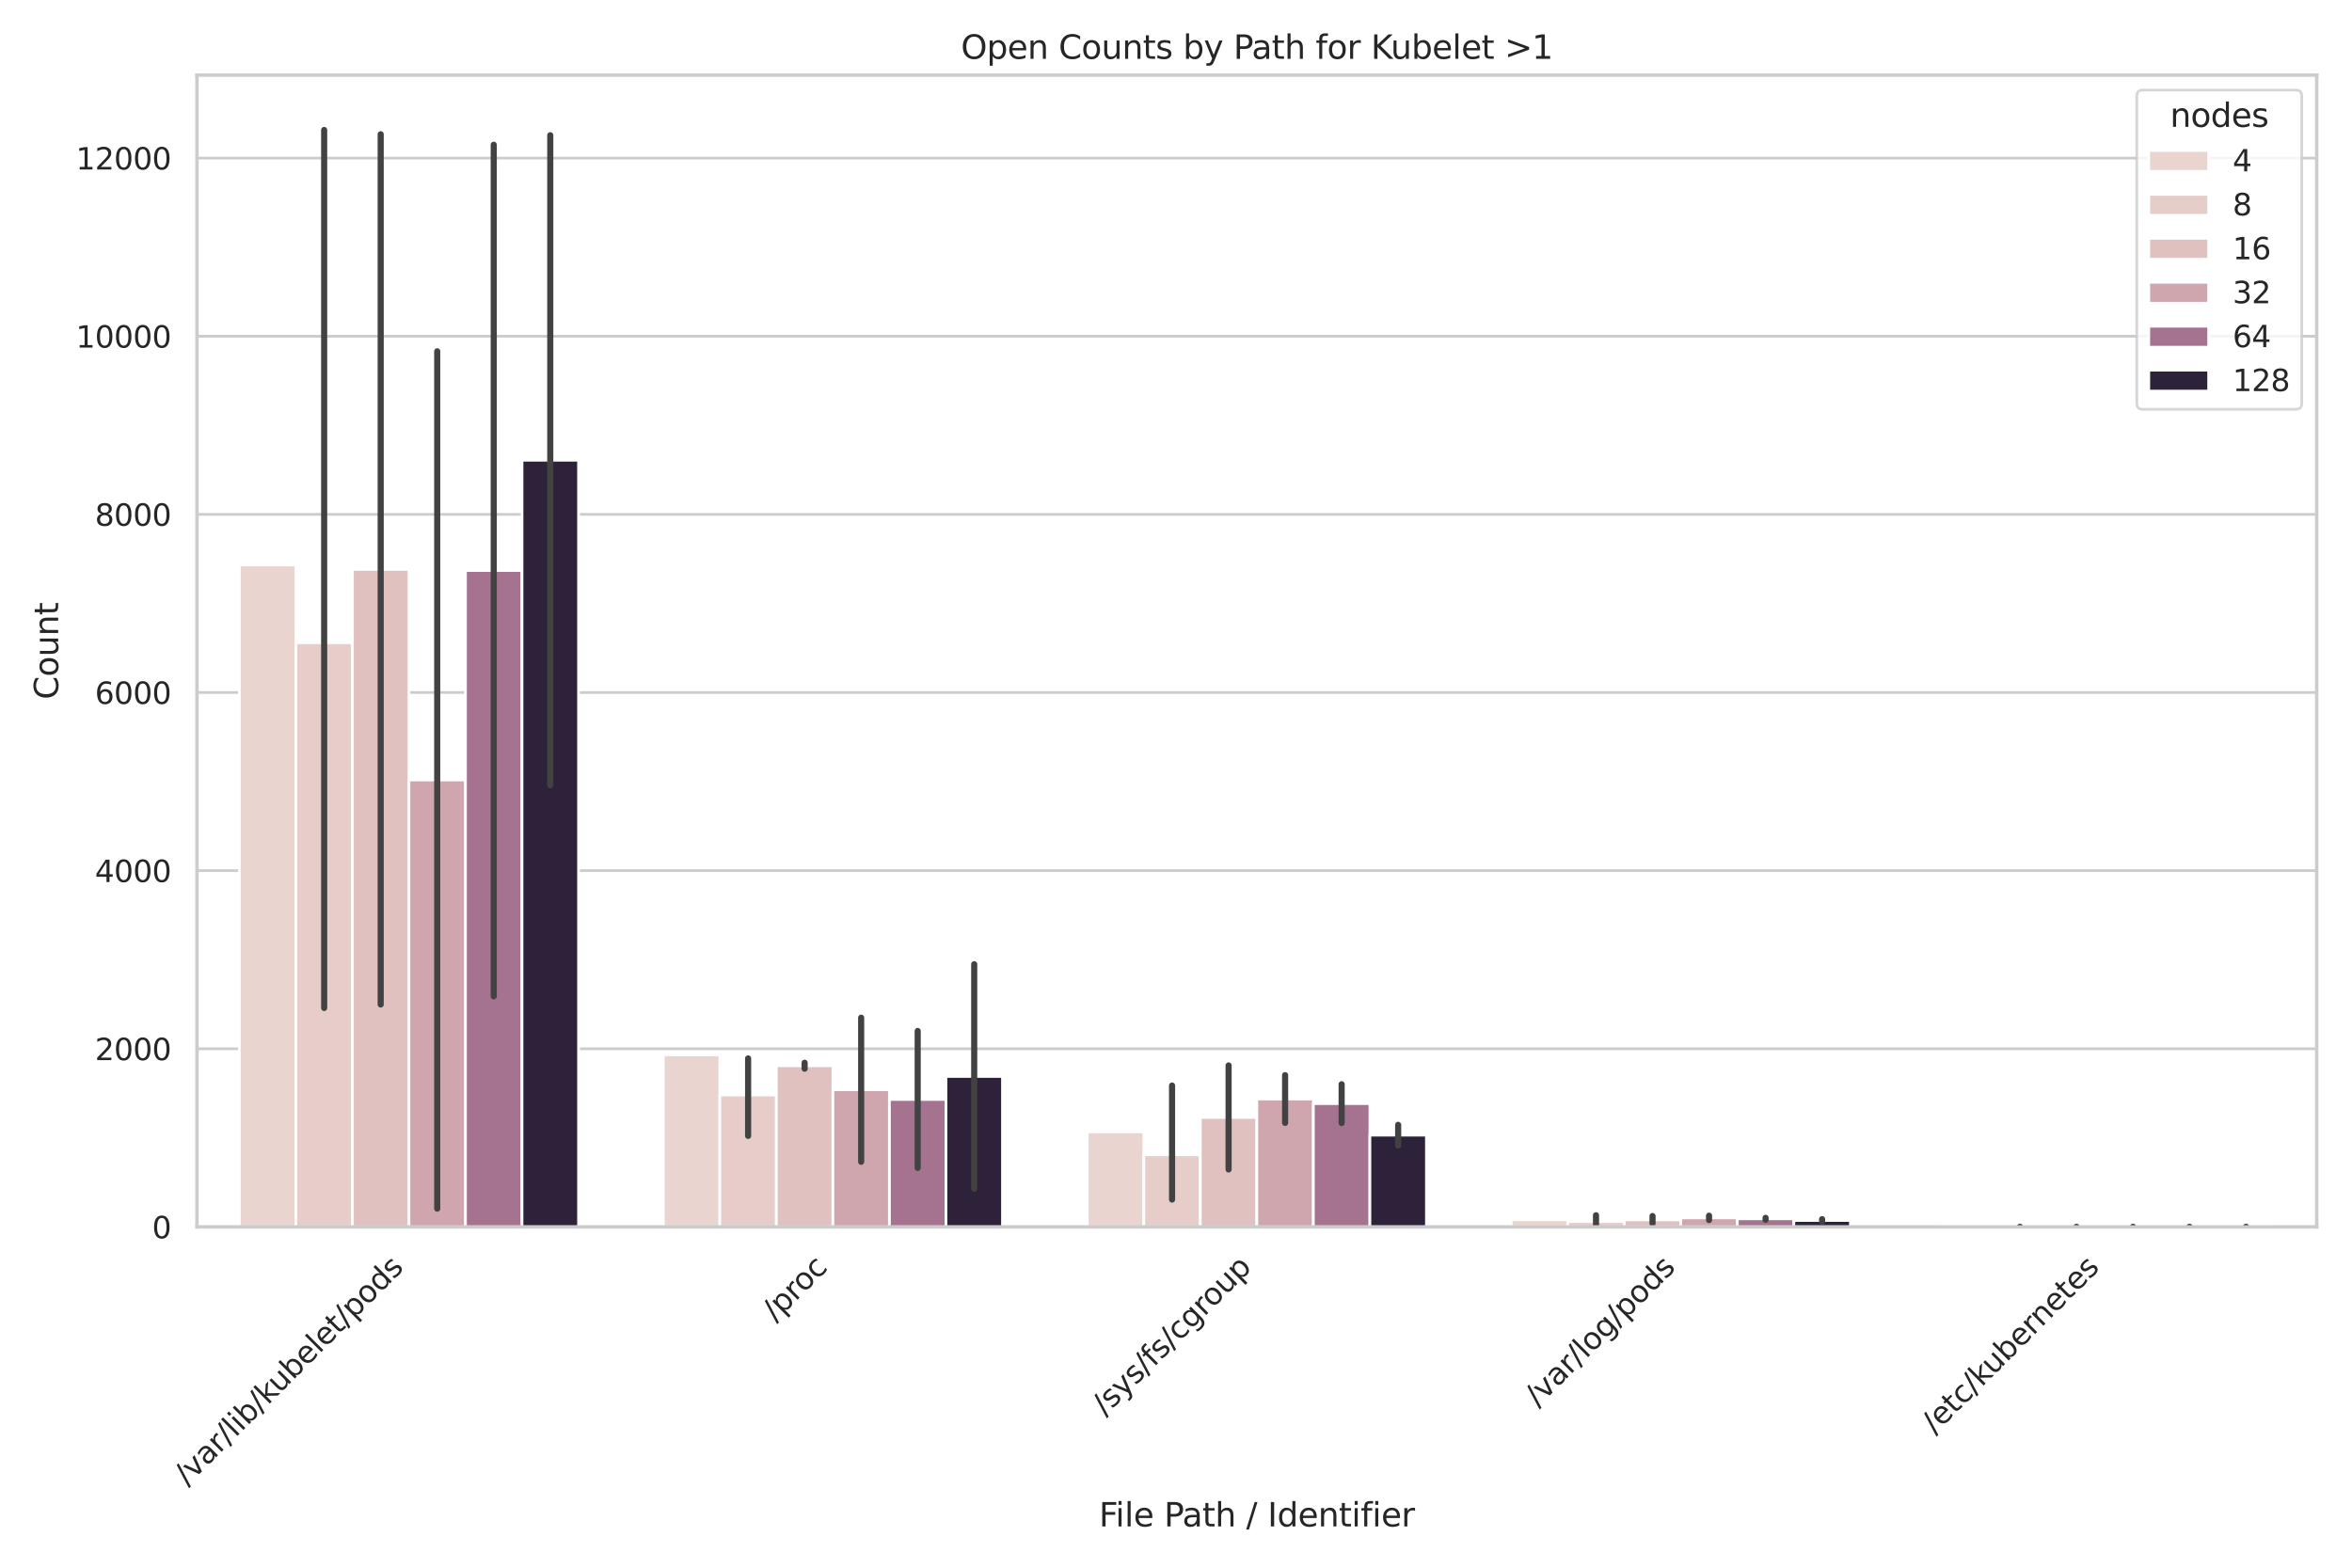 <?xml version="1.0" encoding="utf-8" standalone="no"?>
<!DOCTYPE svg PUBLIC "-//W3C//DTD SVG 1.1//EN"
  "http://www.w3.org/Graphics/SVG/1.1/DTD/svg11.dtd">
<svg xmlns:xlink="http://www.w3.org/1999/xlink" width="864pt" height="576pt" viewBox="0 0 864 576" xmlns="http://www.w3.org/2000/svg" version="1.1">
 <defs>
  <style type="text/css">*{stroke-linejoin: round; stroke-linecap: butt}</style>
 </defs>
 <g id="figure_1">
  <g id="patch_1">
   <path d="M 0 576 
L 864 576 
L 864 0 
L 0 0 
z
" style="fill: #ffffff"/>
  </g>
  <g id="axes_1">
   <g id="patch_2">
    <path d="M 72.36 450.79 
L 851.04 450.79 
L 851.04 27.6 
L 72.36 27.6 
z
" style="fill: #ffffff"/>
   </g>
   <g id="matplotlib.axis_1">
    <g id="xtick_1">
     <g id="text_1">
      <!-- /var/lib/kubelet/pods -->
      <g style="fill: #262626" transform="translate(68.704 546.106) rotate(-45) scale(0.11 -0.11)">
       <defs>
        <path id="DejaVuSans-2f" d="M 1625 4666 
L 2156 4666 
L 531 -594 
L 0 -594 
L 1625 4666 
z
" transform="scale(0.016)"/>
        <path id="DejaVuSans-76" d="M 191 3500 
L 800 3500 
L 1894 563 
L 2988 3500 
L 3597 3500 
L 2284 0 
L 1503 0 
L 191 3500 
z
" transform="scale(0.016)"/>
        <path id="DejaVuSans-61" d="M 2194 1759 
Q 1497 1759 1228 1600 
Q 959 1441 959 1056 
Q 959 750 1161 570 
Q 1363 391 1709 391 
Q 2188 391 2477 730 
Q 2766 1069 2766 1631 
L 2766 1759 
L 2194 1759 
z
M 3341 1997 
L 3341 0 
L 2766 0 
L 2766 531 
Q 2569 213 2275 61 
Q 1981 -91 1556 -91 
Q 1019 -91 701 211 
Q 384 513 384 1019 
Q 384 1609 779 1909 
Q 1175 2209 1959 2209 
L 2766 2209 
L 2766 2266 
Q 2766 2663 2505 2880 
Q 2244 3097 1772 3097 
Q 1472 3097 1187 3025 
Q 903 2953 641 2809 
L 641 3341 
Q 956 3463 1253 3523 
Q 1550 3584 1831 3584 
Q 2591 3584 2966 3190 
Q 3341 2797 3341 1997 
z
" transform="scale(0.016)"/>
        <path id="DejaVuSans-72" d="M 2631 2963 
Q 2534 3019 2420 3045 
Q 2306 3072 2169 3072 
Q 1681 3072 1420 2755 
Q 1159 2438 1159 1844 
L 1159 0 
L 581 0 
L 581 3500 
L 1159 3500 
L 1159 2956 
Q 1341 3275 1631 3429 
Q 1922 3584 2338 3584 
Q 2397 3584 2469 3576 
Q 2541 3569 2628 3553 
L 2631 2963 
z
" transform="scale(0.016)"/>
        <path id="DejaVuSans-6c" d="M 603 4863 
L 1178 4863 
L 1178 0 
L 603 0 
L 603 4863 
z
" transform="scale(0.016)"/>
        <path id="DejaVuSans-69" d="M 603 3500 
L 1178 3500 
L 1178 0 
L 603 0 
L 603 3500 
z
M 603 4863 
L 1178 4863 
L 1178 4134 
L 603 4134 
L 603 4863 
z
" transform="scale(0.016)"/>
        <path id="DejaVuSans-62" d="M 3116 1747 
Q 3116 2381 2855 2742 
Q 2594 3103 2138 3103 
Q 1681 3103 1420 2742 
Q 1159 2381 1159 1747 
Q 1159 1113 1420 752 
Q 1681 391 2138 391 
Q 2594 391 2855 752 
Q 3116 1113 3116 1747 
z
M 1159 2969 
Q 1341 3281 1617 3432 
Q 1894 3584 2278 3584 
Q 2916 3584 3314 3078 
Q 3713 2572 3713 1747 
Q 3713 922 3314 415 
Q 2916 -91 2278 -91 
Q 1894 -91 1617 61 
Q 1341 213 1159 525 
L 1159 0 
L 581 0 
L 581 4863 
L 1159 4863 
L 1159 2969 
z
" transform="scale(0.016)"/>
        <path id="DejaVuSans-6b" d="M 581 4863 
L 1159 4863 
L 1159 1991 
L 2875 3500 
L 3609 3500 
L 1753 1863 
L 3688 0 
L 2938 0 
L 1159 1709 
L 1159 0 
L 581 0 
L 581 4863 
z
" transform="scale(0.016)"/>
        <path id="DejaVuSans-75" d="M 544 1381 
L 544 3500 
L 1119 3500 
L 1119 1403 
Q 1119 906 1312 657 
Q 1506 409 1894 409 
Q 2359 409 2629 706 
Q 2900 1003 2900 1516 
L 2900 3500 
L 3475 3500 
L 3475 0 
L 2900 0 
L 2900 538 
Q 2691 219 2414 64 
Q 2138 -91 1772 -91 
Q 1169 -91 856 284 
Q 544 659 544 1381 
z
M 1991 3584 
L 1991 3584 
z
" transform="scale(0.016)"/>
        <path id="DejaVuSans-65" d="M 3597 1894 
L 3597 1613 
L 953 1613 
Q 991 1019 1311 708 
Q 1631 397 2203 397 
Q 2534 397 2845 478 
Q 3156 559 3463 722 
L 3463 178 
Q 3153 47 2828 -22 
Q 2503 -91 2169 -91 
Q 1331 -91 842 396 
Q 353 884 353 1716 
Q 353 2575 817 3079 
Q 1281 3584 2069 3584 
Q 2775 3584 3186 3129 
Q 3597 2675 3597 1894 
z
M 3022 2063 
Q 3016 2534 2758 2815 
Q 2500 3097 2075 3097 
Q 1594 3097 1305 2825 
Q 1016 2553 972 2059 
L 3022 2063 
z
" transform="scale(0.016)"/>
        <path id="DejaVuSans-74" d="M 1172 4494 
L 1172 3500 
L 2356 3500 
L 2356 3053 
L 1172 3053 
L 1172 1153 
Q 1172 725 1289 603 
Q 1406 481 1766 481 
L 2356 481 
L 2356 0 
L 1766 0 
Q 1100 0 847 248 
Q 594 497 594 1153 
L 594 3053 
L 172 3053 
L 172 3500 
L 594 3500 
L 594 4494 
L 1172 4494 
z
" transform="scale(0.016)"/>
        <path id="DejaVuSans-70" d="M 1159 525 
L 1159 -1331 
L 581 -1331 
L 581 3500 
L 1159 3500 
L 1159 2969 
Q 1341 3281 1617 3432 
Q 1894 3584 2278 3584 
Q 2916 3584 3314 3078 
Q 3713 2572 3713 1747 
Q 3713 922 3314 415 
Q 2916 -91 2278 -91 
Q 1894 -91 1617 61 
Q 1341 213 1159 525 
z
M 3116 1747 
Q 3116 2381 2855 2742 
Q 2594 3103 2138 3103 
Q 1681 3103 1420 2742 
Q 1159 2381 1159 1747 
Q 1159 1113 1420 752 
Q 1681 391 2138 391 
Q 2594 391 2855 752 
Q 3116 1113 3116 1747 
z
" transform="scale(0.016)"/>
        <path id="DejaVuSans-6f" d="M 1959 3097 
Q 1497 3097 1228 2736 
Q 959 2375 959 1747 
Q 959 1119 1226 758 
Q 1494 397 1959 397 
Q 2419 397 2687 759 
Q 2956 1122 2956 1747 
Q 2956 2369 2687 2733 
Q 2419 3097 1959 3097 
z
M 1959 3584 
Q 2709 3584 3137 3096 
Q 3566 2609 3566 1747 
Q 3566 888 3137 398 
Q 2709 -91 1959 -91 
Q 1206 -91 779 398 
Q 353 888 353 1747 
Q 353 2609 779 3096 
Q 1206 3584 1959 3584 
z
" transform="scale(0.016)"/>
        <path id="DejaVuSans-64" d="M 2906 2969 
L 2906 4863 
L 3481 4863 
L 3481 0 
L 2906 0 
L 2906 525 
Q 2725 213 2448 61 
Q 2172 -91 1784 -91 
Q 1150 -91 751 415 
Q 353 922 353 1747 
Q 353 2572 751 3078 
Q 1150 3584 1784 3584 
Q 2172 3584 2448 3432 
Q 2725 3281 2906 2969 
z
M 947 1747 
Q 947 1113 1208 752 
Q 1469 391 1925 391 
Q 2381 391 2643 752 
Q 2906 1113 2906 1747 
Q 2906 2381 2643 2742 
Q 2381 3103 1925 3103 
Q 1469 3103 1208 2742 
Q 947 2381 947 1747 
z
" transform="scale(0.016)"/>
        <path id="DejaVuSans-73" d="M 2834 3397 
L 2834 2853 
Q 2591 2978 2328 3040 
Q 2066 3103 1784 3103 
Q 1356 3103 1142 2972 
Q 928 2841 928 2578 
Q 928 2378 1081 2264 
Q 1234 2150 1697 2047 
L 1894 2003 
Q 2506 1872 2764 1633 
Q 3022 1394 3022 966 
Q 3022 478 2636 193 
Q 2250 -91 1575 -91 
Q 1294 -91 989 -36 
Q 684 19 347 128 
L 347 722 
Q 666 556 975 473 
Q 1284 391 1588 391 
Q 1994 391 2212 530 
Q 2431 669 2431 922 
Q 2431 1156 2273 1281 
Q 2116 1406 1581 1522 
L 1381 1569 
Q 847 1681 609 1914 
Q 372 2147 372 2553 
Q 372 3047 722 3315 
Q 1072 3584 1716 3584 
Q 2034 3584 2315 3537 
Q 2597 3491 2834 3397 
z
" transform="scale(0.016)"/>
       </defs>
       <use xlink:href="#DejaVuSans-2f"/>
       <use xlink:href="#DejaVuSans-76" x="33.691"/>
       <use xlink:href="#DejaVuSans-61" x="92.871"/>
       <use xlink:href="#DejaVuSans-72" x="154.15"/>
       <use xlink:href="#DejaVuSans-2f" x="195.264"/>
       <use xlink:href="#DejaVuSans-6c" x="228.955"/>
       <use xlink:href="#DejaVuSans-69" x="256.738"/>
       <use xlink:href="#DejaVuSans-62" x="284.521"/>
       <use xlink:href="#DejaVuSans-2f" x="347.998"/>
       <use xlink:href="#DejaVuSans-6b" x="381.689"/>
       <use xlink:href="#DejaVuSans-75" x="436.475"/>
       <use xlink:href="#DejaVuSans-62" x="499.854"/>
       <use xlink:href="#DejaVuSans-65" x="563.33"/>
       <use xlink:href="#DejaVuSans-6c" x="624.854"/>
       <use xlink:href="#DejaVuSans-65" x="652.637"/>
       <use xlink:href="#DejaVuSans-74" x="714.16"/>
       <use xlink:href="#DejaVuSans-2f" x="753.369"/>
       <use xlink:href="#DejaVuSans-70" x="787.061"/>
       <use xlink:href="#DejaVuSans-6f" x="850.537"/>
       <use xlink:href="#DejaVuSans-64" x="911.719"/>
       <use xlink:href="#DejaVuSans-73" x="975.195"/>
      </g>
     </g>
    </g>
    <g id="xtick_2">
     <g id="text_2">
      <!-- /proc -->
      <g style="fill: #262626" transform="translate(284.73 485.817) rotate(-45) scale(0.11 -0.11)">
       <defs>
        <path id="DejaVuSans-63" d="M 3122 3366 
L 3122 2828 
Q 2878 2963 2633 3030 
Q 2388 3097 2138 3097 
Q 1578 3097 1268 2742 
Q 959 2388 959 1747 
Q 959 1106 1268 751 
Q 1578 397 2138 397 
Q 2388 397 2633 464 
Q 2878 531 3122 666 
L 3122 134 
Q 2881 22 2623 -34 
Q 2366 -91 2075 -91 
Q 1284 -91 818 406 
Q 353 903 353 1747 
Q 353 2603 823 3093 
Q 1294 3584 2113 3584 
Q 2378 3584 2631 3529 
Q 2884 3475 3122 3366 
z
" transform="scale(0.016)"/>
       </defs>
       <use xlink:href="#DejaVuSans-2f"/>
       <use xlink:href="#DejaVuSans-70" x="33.691"/>
       <use xlink:href="#DejaVuSans-72" x="97.168"/>
       <use xlink:href="#DejaVuSans-6f" x="136.031"/>
       <use xlink:href="#DejaVuSans-63" x="197.213"/>
      </g>
     </g>
    </g>
    <g id="xtick_3">
     <g id="text_3">
      <!-- /sys/fs/cgroup -->
      <g style="fill: #262626" transform="translate(405.86 520.423) rotate(-45) scale(0.11 -0.11)">
       <defs>
        <path id="DejaVuSans-79" d="M 2059 -325 
Q 1816 -950 1584 -1140 
Q 1353 -1331 966 -1331 
L 506 -1331 
L 506 -850 
L 844 -850 
Q 1081 -850 1212 -737 
Q 1344 -625 1503 -206 
L 1606 56 
L 191 3500 
L 800 3500 
L 1894 763 
L 2988 3500 
L 3597 3500 
L 2059 -325 
z
" transform="scale(0.016)"/>
        <path id="DejaVuSans-66" d="M 2375 4863 
L 2375 4384 
L 1825 4384 
Q 1516 4384 1395 4259 
Q 1275 4134 1275 3809 
L 1275 3500 
L 2222 3500 
L 2222 3053 
L 1275 3053 
L 1275 0 
L 697 0 
L 697 3053 
L 147 3053 
L 147 3500 
L 697 3500 
L 697 3744 
Q 697 4328 969 4595 
Q 1241 4863 1831 4863 
L 2375 4863 
z
" transform="scale(0.016)"/>
        <path id="DejaVuSans-67" d="M 2906 1791 
Q 2906 2416 2648 2759 
Q 2391 3103 1925 3103 
Q 1463 3103 1205 2759 
Q 947 2416 947 1791 
Q 947 1169 1205 825 
Q 1463 481 1925 481 
Q 2391 481 2648 825 
Q 2906 1169 2906 1791 
z
M 3481 434 
Q 3481 -459 3084 -895 
Q 2688 -1331 1869 -1331 
Q 1566 -1331 1297 -1286 
Q 1028 -1241 775 -1147 
L 775 -588 
Q 1028 -725 1275 -790 
Q 1522 -856 1778 -856 
Q 2344 -856 2625 -561 
Q 2906 -266 2906 331 
L 2906 616 
Q 2728 306 2450 153 
Q 2172 0 1784 0 
Q 1141 0 747 490 
Q 353 981 353 1791 
Q 353 2603 747 3093 
Q 1141 3584 1784 3584 
Q 2172 3584 2450 3431 
Q 2728 3278 2906 2969 
L 2906 3500 
L 3481 3500 
L 3481 434 
z
" transform="scale(0.016)"/>
       </defs>
       <use xlink:href="#DejaVuSans-2f"/>
       <use xlink:href="#DejaVuSans-73" x="33.691"/>
       <use xlink:href="#DejaVuSans-79" x="85.791"/>
       <use xlink:href="#DejaVuSans-73" x="144.971"/>
       <use xlink:href="#DejaVuSans-2f" x="197.07"/>
       <use xlink:href="#DejaVuSans-66" x="230.762"/>
       <use xlink:href="#DejaVuSans-73" x="265.967"/>
       <use xlink:href="#DejaVuSans-2f" x="318.066"/>
       <use xlink:href="#DejaVuSans-63" x="351.758"/>
       <use xlink:href="#DejaVuSans-67" x="406.738"/>
       <use xlink:href="#DejaVuSans-72" x="470.215"/>
       <use xlink:href="#DejaVuSans-6f" x="509.078"/>
       <use xlink:href="#DejaVuSans-75" x="570.26"/>
       <use xlink:href="#DejaVuSans-70" x="633.639"/>
      </g>
     </g>
    </g>
    <g id="xtick_4">
     <g id="text_4">
      <!-- /var/log/pods -->
      <g style="fill: #262626" transform="translate(564.845 517.174) rotate(-45) scale(0.11 -0.11)">
       <use xlink:href="#DejaVuSans-2f"/>
       <use xlink:href="#DejaVuSans-76" x="33.691"/>
       <use xlink:href="#DejaVuSans-61" x="92.871"/>
       <use xlink:href="#DejaVuSans-72" x="154.15"/>
       <use xlink:href="#DejaVuSans-2f" x="195.264"/>
       <use xlink:href="#DejaVuSans-6c" x="228.955"/>
       <use xlink:href="#DejaVuSans-6f" x="256.738"/>
       <use xlink:href="#DejaVuSans-67" x="317.92"/>
       <use xlink:href="#DejaVuSans-2f" x="381.396"/>
       <use xlink:href="#DejaVuSans-70" x="415.088"/>
       <use xlink:href="#DejaVuSans-6f" x="478.564"/>
       <use xlink:href="#DejaVuSans-64" x="539.746"/>
       <use xlink:href="#DejaVuSans-73" x="603.223"/>
      </g>
     </g>
    </g>
    <g id="xtick_5">
     <g id="text_5">
      <!-- /etc/kubernetes -->
      <g style="fill: #262626" transform="translate(710.623 527.131) rotate(-45) scale(0.11 -0.11)">
       <defs>
        <path id="DejaVuSans-6e" d="M 3513 2113 
L 3513 0 
L 2938 0 
L 2938 2094 
Q 2938 2591 2744 2837 
Q 2550 3084 2163 3084 
Q 1697 3084 1428 2787 
Q 1159 2491 1159 1978 
L 1159 0 
L 581 0 
L 581 3500 
L 1159 3500 
L 1159 2956 
Q 1366 3272 1645 3428 
Q 1925 3584 2291 3584 
Q 2894 3584 3203 3211 
Q 3513 2838 3513 2113 
z
" transform="scale(0.016)"/>
       </defs>
       <use xlink:href="#DejaVuSans-2f"/>
       <use xlink:href="#DejaVuSans-65" x="33.691"/>
       <use xlink:href="#DejaVuSans-74" x="95.215"/>
       <use xlink:href="#DejaVuSans-63" x="134.424"/>
       <use xlink:href="#DejaVuSans-2f" x="189.404"/>
       <use xlink:href="#DejaVuSans-6b" x="223.096"/>
       <use xlink:href="#DejaVuSans-75" x="277.881"/>
       <use xlink:href="#DejaVuSans-62" x="341.26"/>
       <use xlink:href="#DejaVuSans-65" x="404.736"/>
       <use xlink:href="#DejaVuSans-72" x="466.26"/>
       <use xlink:href="#DejaVuSans-6e" x="505.623"/>
       <use xlink:href="#DejaVuSans-65" x="569.002"/>
       <use xlink:href="#DejaVuSans-74" x="630.525"/>
       <use xlink:href="#DejaVuSans-65" x="669.734"/>
       <use xlink:href="#DejaVuSans-73" x="731.258"/>
      </g>
     </g>
    </g>
    <g id="text_6">
     <!-- File Path / Identifier -->
     <g style="fill: #262626" transform="translate(403.707 560.842) scale(0.12 -0.12)">
      <defs>
       <path id="DejaVuSans-46" d="M 628 4666 
L 3309 4666 
L 3309 4134 
L 1259 4134 
L 1259 2759 
L 3109 2759 
L 3109 2228 
L 1259 2228 
L 1259 0 
L 628 0 
L 628 4666 
z
" transform="scale(0.016)"/>
       <path id="DejaVuSans-20" transform="scale(0.016)"/>
       <path id="DejaVuSans-50" d="M 1259 4147 
L 1259 2394 
L 2053 2394 
Q 2494 2394 2734 2622 
Q 2975 2850 2975 3272 
Q 2975 3691 2734 3919 
Q 2494 4147 2053 4147 
L 1259 4147 
z
M 628 4666 
L 2053 4666 
Q 2838 4666 3239 4311 
Q 3641 3956 3641 3272 
Q 3641 2581 3239 2228 
Q 2838 1875 2053 1875 
L 1259 1875 
L 1259 0 
L 628 0 
L 628 4666 
z
" transform="scale(0.016)"/>
       <path id="DejaVuSans-68" d="M 3513 2113 
L 3513 0 
L 2938 0 
L 2938 2094 
Q 2938 2591 2744 2837 
Q 2550 3084 2163 3084 
Q 1697 3084 1428 2787 
Q 1159 2491 1159 1978 
L 1159 0 
L 581 0 
L 581 4863 
L 1159 4863 
L 1159 2956 
Q 1366 3272 1645 3428 
Q 1925 3584 2291 3584 
Q 2894 3584 3203 3211 
Q 3513 2838 3513 2113 
z
" transform="scale(0.016)"/>
       <path id="DejaVuSans-49" d="M 628 4666 
L 1259 4666 
L 1259 0 
L 628 0 
L 628 4666 
z
" transform="scale(0.016)"/>
      </defs>
      <use xlink:href="#DejaVuSans-46"/>
      <use xlink:href="#DejaVuSans-69" x="50.27"/>
      <use xlink:href="#DejaVuSans-6c" x="78.053"/>
      <use xlink:href="#DejaVuSans-65" x="105.836"/>
      <use xlink:href="#DejaVuSans-20" x="167.359"/>
      <use xlink:href="#DejaVuSans-50" x="199.146"/>
      <use xlink:href="#DejaVuSans-61" x="254.949"/>
      <use xlink:href="#DejaVuSans-74" x="316.229"/>
      <use xlink:href="#DejaVuSans-68" x="355.438"/>
      <use xlink:href="#DejaVuSans-20" x="418.816"/>
      <use xlink:href="#DejaVuSans-2f" x="450.604"/>
      <use xlink:href="#DejaVuSans-20" x="484.295"/>
      <use xlink:href="#DejaVuSans-49" x="516.082"/>
      <use xlink:href="#DejaVuSans-64" x="545.574"/>
      <use xlink:href="#DejaVuSans-65" x="609.051"/>
      <use xlink:href="#DejaVuSans-6e" x="670.574"/>
      <use xlink:href="#DejaVuSans-74" x="733.953"/>
      <use xlink:href="#DejaVuSans-69" x="773.162"/>
      <use xlink:href="#DejaVuSans-66" x="800.945"/>
      <use xlink:href="#DejaVuSans-69" x="836.15"/>
      <use xlink:href="#DejaVuSans-65" x="863.934"/>
      <use xlink:href="#DejaVuSans-72" x="925.457"/>
     </g>
    </g>
   </g>
   <g id="matplotlib.axis_2">
    <g id="ytick_1">
     <g id="line2d_1">
      <path d="M 72.36 450.79 
L 851.04 450.79 
" clip-path="url(#p725a437f0c)" style="fill: none; stroke: #cccccc; stroke-linecap: round"/>
     </g>
     <g id="text_7">
      <!-- 0 -->
      <g style="fill: #262626" transform="translate(55.861 454.969) scale(0.11 -0.11)">
       <defs>
        <path id="DejaVuSans-30" d="M 2034 4250 
Q 1547 4250 1301 3770 
Q 1056 3291 1056 2328 
Q 1056 1369 1301 889 
Q 1547 409 2034 409 
Q 2525 409 2770 889 
Q 3016 1369 3016 2328 
Q 3016 3291 2770 3770 
Q 2525 4250 2034 4250 
z
M 2034 4750 
Q 2819 4750 3233 4129 
Q 3647 3509 3647 2328 
Q 3647 1150 3233 529 
Q 2819 -91 2034 -91 
Q 1250 -91 836 529 
Q 422 1150 422 2328 
Q 422 3509 836 4129 
Q 1250 4750 2034 4750 
z
" transform="scale(0.016)"/>
       </defs>
       <use xlink:href="#DejaVuSans-30"/>
      </g>
     </g>
    </g>
    <g id="ytick_2">
     <g id="line2d_2">
      <path d="M 72.36 385.341 
L 851.04 385.341 
" clip-path="url(#p725a437f0c)" style="fill: none; stroke: #cccccc; stroke-linecap: round"/>
     </g>
     <g id="text_8">
      <!-- 2000 -->
      <g style="fill: #262626" transform="translate(34.865 389.52) scale(0.11 -0.11)">
       <defs>
        <path id="DejaVuSans-32" d="M 1228 531 
L 3431 531 
L 3431 0 
L 469 0 
L 469 531 
Q 828 903 1448 1529 
Q 2069 2156 2228 2338 
Q 2531 2678 2651 2914 
Q 2772 3150 2772 3378 
Q 2772 3750 2511 3984 
Q 2250 4219 1831 4219 
Q 1534 4219 1204 4116 
Q 875 4013 500 3803 
L 500 4441 
Q 881 4594 1212 4672 
Q 1544 4750 1819 4750 
Q 2544 4750 2975 4387 
Q 3406 4025 3406 3419 
Q 3406 3131 3298 2873 
Q 3191 2616 2906 2266 
Q 2828 2175 2409 1742 
Q 1991 1309 1228 531 
z
" transform="scale(0.016)"/>
       </defs>
       <use xlink:href="#DejaVuSans-32"/>
       <use xlink:href="#DejaVuSans-30" x="63.623"/>
       <use xlink:href="#DejaVuSans-30" x="127.246"/>
       <use xlink:href="#DejaVuSans-30" x="190.869"/>
      </g>
     </g>
    </g>
    <g id="ytick_3">
     <g id="line2d_3">
      <path d="M 72.36 319.891 
L 851.04 319.891 
" clip-path="url(#p725a437f0c)" style="fill: none; stroke: #cccccc; stroke-linecap: round"/>
     </g>
     <g id="text_9">
      <!-- 4000 -->
      <g style="fill: #262626" transform="translate(34.865 324.07) scale(0.11 -0.11)">
       <defs>
        <path id="DejaVuSans-34" d="M 2419 4116 
L 825 1625 
L 2419 1625 
L 2419 4116 
z
M 2253 4666 
L 3047 4666 
L 3047 1625 
L 3713 1625 
L 3713 1100 
L 3047 1100 
L 3047 0 
L 2419 0 
L 2419 1100 
L 313 1100 
L 313 1709 
L 2253 4666 
z
" transform="scale(0.016)"/>
       </defs>
       <use xlink:href="#DejaVuSans-34"/>
       <use xlink:href="#DejaVuSans-30" x="63.623"/>
       <use xlink:href="#DejaVuSans-30" x="127.246"/>
       <use xlink:href="#DejaVuSans-30" x="190.869"/>
      </g>
     </g>
    </g>
    <g id="ytick_4">
     <g id="line2d_4">
      <path d="M 72.36 254.441 
L 851.04 254.441 
" clip-path="url(#p725a437f0c)" style="fill: none; stroke: #cccccc; stroke-linecap: round"/>
     </g>
     <g id="text_10">
      <!-- 6000 -->
      <g style="fill: #262626" transform="translate(34.865 258.621) scale(0.11 -0.11)">
       <defs>
        <path id="DejaVuSans-36" d="M 2113 2584 
Q 1688 2584 1439 2293 
Q 1191 2003 1191 1497 
Q 1191 994 1439 701 
Q 1688 409 2113 409 
Q 2538 409 2786 701 
Q 3034 994 3034 1497 
Q 3034 2003 2786 2293 
Q 2538 2584 2113 2584 
z
M 3366 4563 
L 3366 3988 
Q 3128 4100 2886 4159 
Q 2644 4219 2406 4219 
Q 1781 4219 1451 3797 
Q 1122 3375 1075 2522 
Q 1259 2794 1537 2939 
Q 1816 3084 2150 3084 
Q 2853 3084 3261 2657 
Q 3669 2231 3669 1497 
Q 3669 778 3244 343 
Q 2819 -91 2113 -91 
Q 1303 -91 875 529 
Q 447 1150 447 2328 
Q 447 3434 972 4092 
Q 1497 4750 2381 4750 
Q 2619 4750 2861 4703 
Q 3103 4656 3366 4563 
z
" transform="scale(0.016)"/>
       </defs>
       <use xlink:href="#DejaVuSans-36"/>
       <use xlink:href="#DejaVuSans-30" x="63.623"/>
       <use xlink:href="#DejaVuSans-30" x="127.246"/>
       <use xlink:href="#DejaVuSans-30" x="190.869"/>
      </g>
     </g>
    </g>
    <g id="ytick_5">
     <g id="line2d_5">
      <path d="M 72.36 188.992 
L 851.04 188.992 
" clip-path="url(#p725a437f0c)" style="fill: none; stroke: #cccccc; stroke-linecap: round"/>
     </g>
     <g id="text_11">
      <!-- 8000 -->
      <g style="fill: #262626" transform="translate(34.865 193.171) scale(0.11 -0.11)">
       <defs>
        <path id="DejaVuSans-38" d="M 2034 2216 
Q 1584 2216 1326 1975 
Q 1069 1734 1069 1313 
Q 1069 891 1326 650 
Q 1584 409 2034 409 
Q 2484 409 2743 651 
Q 3003 894 3003 1313 
Q 3003 1734 2745 1975 
Q 2488 2216 2034 2216 
z
M 1403 2484 
Q 997 2584 770 2862 
Q 544 3141 544 3541 
Q 544 4100 942 4425 
Q 1341 4750 2034 4750 
Q 2731 4750 3128 4425 
Q 3525 4100 3525 3541 
Q 3525 3141 3298 2862 
Q 3072 2584 2669 2484 
Q 3125 2378 3379 2068 
Q 3634 1759 3634 1313 
Q 3634 634 3220 271 
Q 2806 -91 2034 -91 
Q 1263 -91 848 271 
Q 434 634 434 1313 
Q 434 1759 690 2068 
Q 947 2378 1403 2484 
z
M 1172 3481 
Q 1172 3119 1398 2916 
Q 1625 2713 2034 2713 
Q 2441 2713 2670 2916 
Q 2900 3119 2900 3481 
Q 2900 3844 2670 4047 
Q 2441 4250 2034 4250 
Q 1625 4250 1398 4047 
Q 1172 3844 1172 3481 
z
" transform="scale(0.016)"/>
       </defs>
       <use xlink:href="#DejaVuSans-38"/>
       <use xlink:href="#DejaVuSans-30" x="63.623"/>
       <use xlink:href="#DejaVuSans-30" x="127.246"/>
       <use xlink:href="#DejaVuSans-30" x="190.869"/>
      </g>
     </g>
    </g>
    <g id="ytick_6">
     <g id="line2d_6">
      <path d="M 72.36 123.542 
L 851.04 123.542 
" clip-path="url(#p725a437f0c)" style="fill: none; stroke: #cccccc; stroke-linecap: round"/>
     </g>
     <g id="text_12">
      <!-- 10000 -->
      <g style="fill: #262626" transform="translate(27.866 127.722) scale(0.11 -0.11)">
       <defs>
        <path id="DejaVuSans-31" d="M 794 531 
L 1825 531 
L 1825 4091 
L 703 3866 
L 703 4441 
L 1819 4666 
L 2450 4666 
L 2450 531 
L 3481 531 
L 3481 0 
L 794 0 
L 794 531 
z
" transform="scale(0.016)"/>
       </defs>
       <use xlink:href="#DejaVuSans-31"/>
       <use xlink:href="#DejaVuSans-30" x="63.623"/>
       <use xlink:href="#DejaVuSans-30" x="127.246"/>
       <use xlink:href="#DejaVuSans-30" x="190.869"/>
       <use xlink:href="#DejaVuSans-30" x="254.492"/>
      </g>
     </g>
    </g>
    <g id="ytick_7">
     <g id="line2d_7">
      <path d="M 72.36 58.093 
L 851.04 58.093 
" clip-path="url(#p725a437f0c)" style="fill: none; stroke: #cccccc; stroke-linecap: round"/>
     </g>
     <g id="text_13">
      <!-- 12000 -->
      <g style="fill: #262626" transform="translate(27.866 62.272) scale(0.11 -0.11)">
       <use xlink:href="#DejaVuSans-31"/>
       <use xlink:href="#DejaVuSans-32" x="63.623"/>
       <use xlink:href="#DejaVuSans-30" x="127.246"/>
       <use xlink:href="#DejaVuSans-30" x="190.869"/>
       <use xlink:href="#DejaVuSans-30" x="254.492"/>
      </g>
     </g>
    </g>
    <g id="text_14">
     <!-- Count -->
     <g style="fill: #262626" transform="translate(21.371 257.013) rotate(-90) scale(0.12 -0.12)">
      <defs>
       <path id="DejaVuSans-43" d="M 4122 4306 
L 4122 3641 
Q 3803 3938 3442 4084 
Q 3081 4231 2675 4231 
Q 1875 4231 1450 3742 
Q 1025 3253 1025 2328 
Q 1025 1406 1450 917 
Q 1875 428 2675 428 
Q 3081 428 3442 575 
Q 3803 722 4122 1019 
L 4122 359 
Q 3791 134 3420 21 
Q 3050 -91 2638 -91 
Q 1578 -91 968 557 
Q 359 1206 359 2328 
Q 359 3453 968 4101 
Q 1578 4750 2638 4750 
Q 3056 4750 3426 4639 
Q 3797 4528 4122 4306 
z
" transform="scale(0.016)"/>
      </defs>
      <use xlink:href="#DejaVuSans-43"/>
      <use xlink:href="#DejaVuSans-6f" x="69.824"/>
      <use xlink:href="#DejaVuSans-75" x="131.006"/>
      <use xlink:href="#DejaVuSans-6e" x="194.385"/>
      <use xlink:href="#DejaVuSans-74" x="257.764"/>
     </g>
    </g>
   </g>
   <g id="patch_3">
    <path d="M 87.934 450.79 
L 108.698 450.79 
L 108.698 207.58 
L 87.934 207.58 
z
" clip-path="url(#p725a437f0c)" style="fill: #e9d4d0; stroke: #ffffff; stroke-linejoin: miter"/>
   </g>
   <g id="patch_4">
    <path d="M 243.67 450.79 
L 264.434 450.79 
L 264.434 387.566 
L 243.67 387.566 
z
" clip-path="url(#p725a437f0c)" style="fill: #e9d4d0; stroke: #ffffff; stroke-linejoin: miter"/>
   </g>
   <g id="patch_5">
    <path d="M 399.406 450.79 
L 420.17 450.79 
L 420.17 415.873 
L 399.406 415.873 
z
" clip-path="url(#p725a437f0c)" style="fill: #e9d4d0; stroke: #ffffff; stroke-linejoin: miter"/>
   </g>
   <g id="patch_6">
    <path d="M 555.142 450.79 
L 575.906 450.79 
L 575.906 448.139 
L 555.142 448.139 
z
" clip-path="url(#p725a437f0c)" style="fill: #e9d4d0; stroke: #ffffff; stroke-linejoin: miter"/>
   </g>
   <g id="patch_7">
    <path d="M 710.878 450.79 
L 731.642 450.79 
L 731.642 450.725 
L 710.878 450.725 
z
" clip-path="url(#p725a437f0c)" style="fill: #e9d4d0; stroke: #ffffff; stroke-linejoin: miter"/>
   </g>
   <g id="patch_8">
    <path d="M 108.698 450.79 
L 129.463 450.79 
L 129.463 236.17 
L 108.698 236.17 
z
" clip-path="url(#p725a437f0c)" style="fill: #e6cdca; stroke: #ffffff; stroke-linejoin: miter"/>
   </g>
   <g id="patch_9">
    <path d="M 264.434 450.79 
L 285.199 450.79 
L 285.199 402.325 
L 264.434 402.325 
z
" clip-path="url(#p725a437f0c)" style="fill: #e6cdca; stroke: #ffffff; stroke-linejoin: miter"/>
   </g>
   <g id="patch_10">
    <path d="M 420.17 450.79 
L 440.935 450.79 
L 440.935 424.283 
L 420.17 424.283 
z
" clip-path="url(#p725a437f0c)" style="fill: #e6cdca; stroke: #ffffff; stroke-linejoin: miter"/>
   </g>
   <g id="patch_11">
    <path d="M 575.906 450.79 
L 596.671 450.79 
L 596.671 448.805 
L 575.906 448.805 
z
" clip-path="url(#p725a437f0c)" style="fill: #e6cdca; stroke: #ffffff; stroke-linejoin: miter"/>
   </g>
   <g id="patch_12">
    <path d="M 731.642 450.79 
L 752.407 450.79 
L 752.407 450.725 
L 731.642 450.725 
z
" clip-path="url(#p725a437f0c)" style="fill: #e6cdca; stroke: #ffffff; stroke-linejoin: miter"/>
   </g>
   <g id="patch_13">
    <path d="M 129.463 450.79 
L 150.228 450.79 
L 150.228 209.2 
L 129.463 209.2 
z
" clip-path="url(#p725a437f0c)" style="fill: #e0c1c0; stroke: #ffffff; stroke-linejoin: miter"/>
   </g>
   <g id="patch_14">
    <path d="M 285.199 450.79 
L 305.964 450.79 
L 305.964 391.575 
L 285.199 391.575 
z
" clip-path="url(#p725a437f0c)" style="fill: #e0c1c0; stroke: #ffffff; stroke-linejoin: miter"/>
   </g>
   <g id="patch_15">
    <path d="M 440.935 450.79 
L 461.7 450.79 
L 461.7 410.571 
L 440.935 410.571 
z
" clip-path="url(#p725a437f0c)" style="fill: #e0c1c0; stroke: #ffffff; stroke-linejoin: miter"/>
   </g>
   <g id="patch_16">
    <path d="M 596.671 450.79 
L 617.436 450.79 
L 617.436 448.205 
L 596.671 448.205 
z
" clip-path="url(#p725a437f0c)" style="fill: #e0c1c0; stroke: #ffffff; stroke-linejoin: miter"/>
   </g>
   <g id="patch_17">
    <path d="M 752.407 450.79 
L 773.172 450.79 
L 773.172 450.725 
L 752.407 450.725 
z
" clip-path="url(#p725a437f0c)" style="fill: #e0c1c0; stroke: #ffffff; stroke-linejoin: miter"/>
   </g>
   <g id="patch_18">
    <path d="M 150.228 450.79 
L 170.993 450.79 
L 170.993 286.577 
L 150.228 286.577 
z
" clip-path="url(#p725a437f0c)" style="fill: #d0a6ae; stroke: #ffffff; stroke-linejoin: miter"/>
   </g>
   <g id="patch_19">
    <path d="M 305.964 450.79 
L 326.729 450.79 
L 326.729 400.394 
L 305.964 400.394 
z
" clip-path="url(#p725a437f0c)" style="fill: #d0a6ae; stroke: #ffffff; stroke-linejoin: miter"/>
   </g>
   <g id="patch_20">
    <path d="M 461.7 450.79 
L 482.465 450.79 
L 482.465 403.797 
L 461.7 403.797 
z
" clip-path="url(#p725a437f0c)" style="fill: #d0a6ae; stroke: #ffffff; stroke-linejoin: miter"/>
   </g>
   <g id="patch_21">
    <path d="M 617.436 450.79 
L 638.201 450.79 
L 638.201 447.468 
L 617.436 447.468 
z
" clip-path="url(#p725a437f0c)" style="fill: #d0a6ae; stroke: #ffffff; stroke-linejoin: miter"/>
   </g>
   <g id="patch_22">
    <path d="M 773.172 450.79 
L 793.937 450.79 
L 793.937 450.725 
L 773.172 450.725 
z
" clip-path="url(#p725a437f0c)" style="fill: #d0a6ae; stroke: #ffffff; stroke-linejoin: miter"/>
   </g>
   <g id="patch_23">
    <path d="M 170.993 450.79 
L 191.758 450.79 
L 191.758 209.625 
L 170.993 209.625 
z
" clip-path="url(#p725a437f0c)" style="fill: #a57390; stroke: #ffffff; stroke-linejoin: miter"/>
   </g>
   <g id="patch_24">
    <path d="M 326.729 450.79 
L 347.494 450.79 
L 347.494 403.961 
L 326.729 403.961 
z
" clip-path="url(#p725a437f0c)" style="fill: #a57390; stroke: #ffffff; stroke-linejoin: miter"/>
   </g>
   <g id="patch_25">
    <path d="M 482.465 450.79 
L 503.23 450.79 
L 503.23 405.499 
L 482.465 405.499 
z
" clip-path="url(#p725a437f0c)" style="fill: #a57390; stroke: #ffffff; stroke-linejoin: miter"/>
   </g>
   <g id="patch_26">
    <path d="M 638.201 450.79 
L 658.966 450.79 
L 658.966 447.812 
L 638.201 447.812 
z
" clip-path="url(#p725a437f0c)" style="fill: #a57390; stroke: #ffffff; stroke-linejoin: miter"/>
   </g>
   <g id="patch_27">
    <path d="M 793.937 450.79 
L 814.702 450.79 
L 814.702 450.725 
L 793.937 450.725 
z
" clip-path="url(#p725a437f0c)" style="fill: #a57390; stroke: #ffffff; stroke-linejoin: miter"/>
   </g>
   <g id="patch_28">
    <path d="M 191.758 450.79 
L 212.522 450.79 
L 212.522 169.095 
L 191.758 169.095 
z
" clip-path="url(#p725a437f0c)" style="fill: #2d223a; stroke: #ffffff; stroke-linejoin: miter"/>
   </g>
   <g id="patch_29">
    <path d="M 347.494 450.79 
L 368.258 450.79 
L 368.258 395.502 
L 347.494 395.502 
z
" clip-path="url(#p725a437f0c)" style="fill: #2d223a; stroke: #ffffff; stroke-linejoin: miter"/>
   </g>
   <g id="patch_30">
    <path d="M 503.23 450.79 
L 523.994 450.79 
L 523.994 417.084 
L 503.23 417.084 
z
" clip-path="url(#p725a437f0c)" style="fill: #2d223a; stroke: #ffffff; stroke-linejoin: miter"/>
   </g>
   <g id="patch_31">
    <path d="M 658.966 450.79 
L 679.73 450.79 
L 679.73 448.434 
L 658.966 448.434 
z
" clip-path="url(#p725a437f0c)" style="fill: #2d223a; stroke: #ffffff; stroke-linejoin: miter"/>
   </g>
   <g id="patch_32">
    <path d="M 814.702 450.79 
L 835.466 450.79 
L 835.466 450.725 
L 814.702 450.725 
z
" clip-path="url(#p725a437f0c)" style="fill: #2d223a; stroke: #ffffff; stroke-linejoin: miter"/>
   </g>
   <g id="patch_33">
    <path d="M 150.228 450.79 
L 150.228 450.79 
L 150.228 450.79 
L 150.228 450.79 
z
" clip-path="url(#p725a437f0c)" style="fill: #e9d4d0; stroke: #ffffff; stroke-linejoin: miter"/>
   </g>
   <g id="patch_34">
    <path d="M 150.228 450.79 
L 150.228 450.79 
L 150.228 450.79 
L 150.228 450.79 
z
" clip-path="url(#p725a437f0c)" style="fill: #e6cdca; stroke: #ffffff; stroke-linejoin: miter"/>
   </g>
   <g id="patch_35">
    <path d="M 150.228 450.79 
L 150.228 450.79 
L 150.228 450.79 
L 150.228 450.79 
z
" clip-path="url(#p725a437f0c)" style="fill: #e0c1c0; stroke: #ffffff; stroke-linejoin: miter"/>
   </g>
   <g id="patch_36">
    <path d="M 150.228 450.79 
L 150.228 450.79 
L 150.228 450.79 
L 150.228 450.79 
z
" clip-path="url(#p725a437f0c)" style="fill: #d0a6ae; stroke: #ffffff; stroke-linejoin: miter"/>
   </g>
   <g id="patch_37">
    <path d="M 150.228 450.79 
L 150.228 450.79 
L 150.228 450.79 
L 150.228 450.79 
z
" clip-path="url(#p725a437f0c)" style="fill: #a57390; stroke: #ffffff; stroke-linejoin: miter"/>
   </g>
   <g id="patch_38">
    <path d="M 150.228 450.79 
L 150.228 450.79 
L 150.228 450.79 
L 150.228 450.79 
z
" clip-path="url(#p725a437f0c)" style="fill: #2d223a; stroke: #ffffff; stroke-linejoin: miter"/>
   </g>
   <g id="line2d_8">
    <path clip-path="url(#p725a437f0c)" style="fill: none; stroke: #424242; stroke-width: 2.25; stroke-linecap: round"/>
   </g>
   <g id="line2d_9">
    <path clip-path="url(#p725a437f0c)" style="fill: none; stroke: #424242; stroke-width: 2.25; stroke-linecap: round"/>
   </g>
   <g id="line2d_10">
    <path clip-path="url(#p725a437f0c)" style="fill: none; stroke: #424242; stroke-width: 2.25; stroke-linecap: round"/>
   </g>
   <g id="line2d_11">
    <path clip-path="url(#p725a437f0c)" style="fill: none; stroke: #424242; stroke-width: 2.25; stroke-linecap: round"/>
   </g>
   <g id="line2d_12">
    <path clip-path="url(#p725a437f0c)" style="fill: none; stroke: #424242; stroke-width: 2.25; stroke-linecap: round"/>
   </g>
   <g id="line2d_13">
    <path d="M 119.081 370.353 
L 119.081 47.752 
" clip-path="url(#p725a437f0c)" style="fill: none; stroke: #424242; stroke-width: 2.25; stroke-linecap: round"/>
   </g>
   <g id="line2d_14">
    <path d="M 274.817 417.345 
L 274.817 388.875 
" clip-path="url(#p725a437f0c)" style="fill: none; stroke: #424242; stroke-width: 2.25; stroke-linecap: round"/>
   </g>
   <g id="line2d_15">
    <path d="M 430.553 440.744 
L 430.553 398.856 
" clip-path="url(#p725a437f0c)" style="fill: none; stroke: #424242; stroke-width: 2.25; stroke-linecap: round"/>
   </g>
   <g id="line2d_16">
    <path d="M 586.289 450.103 
L 586.289 446.503 
" clip-path="url(#p725a437f0c)" style="fill: none; stroke: #424242; stroke-width: 2.25; stroke-linecap: round"/>
   </g>
   <g id="line2d_17">
    <path d="M 742.025 450.725 
L 742.025 450.725 
" clip-path="url(#p725a437f0c)" style="fill: none; stroke: #424242; stroke-width: 2.25; stroke-linecap: round"/>
   </g>
   <g id="line2d_18">
    <path d="M 139.846 369.076 
L 139.846 49.323 
" clip-path="url(#p725a437f0c)" style="fill: none; stroke: #424242; stroke-width: 2.25; stroke-linecap: round"/>
   </g>
   <g id="line2d_19">
    <path d="M 295.582 392.671 
L 295.582 390.478 
" clip-path="url(#p725a437f0c)" style="fill: none; stroke: #424242; stroke-width: 2.25; stroke-linecap: round"/>
   </g>
   <g id="line2d_20">
    <path d="M 451.318 429.683 
L 451.318 391.46 
" clip-path="url(#p725a437f0c)" style="fill: none; stroke: #424242; stroke-width: 2.25; stroke-linecap: round"/>
   </g>
   <g id="line2d_21">
    <path d="M 607.054 449.612 
L 607.054 446.798 
" clip-path="url(#p725a437f0c)" style="fill: none; stroke: #424242; stroke-width: 2.25; stroke-linecap: round"/>
   </g>
   <g id="line2d_22">
    <path d="M 762.79 450.725 
L 762.79 450.725 
" clip-path="url(#p725a437f0c)" style="fill: none; stroke: #424242; stroke-width: 2.25; stroke-linecap: round"/>
   </g>
   <g id="line2d_23">
    <path d="M 160.61 444.081 
L 160.61 129.073 
" clip-path="url(#p725a437f0c)" style="fill: none; stroke: #424242; stroke-width: 2.25; stroke-linecap: round"/>
   </g>
   <g id="line2d_24">
    <path d="M 316.346 426.868 
L 316.346 373.92 
" clip-path="url(#p725a437f0c)" style="fill: none; stroke: #424242; stroke-width: 2.25; stroke-linecap: round"/>
   </g>
   <g id="line2d_25">
    <path d="M 472.082 412.568 
L 472.082 395.027 
" clip-path="url(#p725a437f0c)" style="fill: none; stroke: #424242; stroke-width: 2.25; stroke-linecap: round"/>
   </g>
   <g id="line2d_26">
    <path d="M 627.818 448.27 
L 627.818 446.667 
" clip-path="url(#p725a437f0c)" style="fill: none; stroke: #424242; stroke-width: 2.25; stroke-linecap: round"/>
   </g>
   <g id="line2d_27">
    <path d="M 783.554 450.725 
L 783.554 450.725 
" clip-path="url(#p725a437f0c)" style="fill: none; stroke: #424242; stroke-width: 2.25; stroke-linecap: round"/>
   </g>
   <g id="line2d_28">
    <path d="M 181.375 366.066 
L 181.375 53.184 
" clip-path="url(#p725a437f0c)" style="fill: none; stroke: #424242; stroke-width: 2.25; stroke-linecap: round"/>
   </g>
   <g id="line2d_29">
    <path d="M 337.111 429.126 
L 337.111 378.796 
" clip-path="url(#p725a437f0c)" style="fill: none; stroke: #424242; stroke-width: 2.25; stroke-linecap: round"/>
   </g>
   <g id="line2d_30">
    <path d="M 492.847 412.633 
L 492.847 398.365 
" clip-path="url(#p725a437f0c)" style="fill: none; stroke: #424242; stroke-width: 2.25; stroke-linecap: round"/>
   </g>
   <g id="line2d_31">
    <path d="M 648.583 448.172 
L 648.583 447.452 
" clip-path="url(#p725a437f0c)" style="fill: none; stroke: #424242; stroke-width: 2.25; stroke-linecap: round"/>
   </g>
   <g id="line2d_32">
    <path d="M 804.319 450.725 
L 804.319 450.725 
" clip-path="url(#p725a437f0c)" style="fill: none; stroke: #424242; stroke-width: 2.25; stroke-linecap: round"/>
   </g>
   <g id="line2d_33">
    <path d="M 202.14 288.508 
L 202.14 49.683 
" clip-path="url(#p725a437f0c)" style="fill: none; stroke: #424242; stroke-width: 2.25; stroke-linecap: round"/>
   </g>
   <g id="line2d_34">
    <path d="M 357.876 436.718 
L 357.876 354.285 
" clip-path="url(#p725a437f0c)" style="fill: none; stroke: #424242; stroke-width: 2.25; stroke-linecap: round"/>
   </g>
   <g id="line2d_35">
    <path d="M 513.612 420.88 
L 513.612 413.287 
" clip-path="url(#p725a437f0c)" style="fill: none; stroke: #424242; stroke-width: 2.25; stroke-linecap: round"/>
   </g>
   <g id="line2d_36">
    <path d="M 669.348 448.925 
L 669.348 447.943 
" clip-path="url(#p725a437f0c)" style="fill: none; stroke: #424242; stroke-width: 2.25; stroke-linecap: round"/>
   </g>
   <g id="line2d_37">
    <path d="M 825.084 450.725 
L 825.084 450.725 
" clip-path="url(#p725a437f0c)" style="fill: none; stroke: #424242; stroke-width: 2.25; stroke-linecap: round"/>
   </g>
   <g id="patch_39">
    <path d="M 72.36 450.79 
L 72.36 27.6 
" style="fill: none; stroke: #cccccc; stroke-width: 1.25; stroke-linejoin: miter; stroke-linecap: square"/>
   </g>
   <g id="patch_40">
    <path d="M 851.04 450.79 
L 851.04 27.6 
" style="fill: none; stroke: #cccccc; stroke-width: 1.25; stroke-linejoin: miter; stroke-linecap: square"/>
   </g>
   <g id="patch_41">
    <path d="M 72.36 450.79 
L 851.04 450.79 
" style="fill: none; stroke: #cccccc; stroke-width: 1.25; stroke-linejoin: miter; stroke-linecap: square"/>
   </g>
   <g id="patch_42">
    <path d="M 72.36 27.6 
L 851.04 27.6 
" style="fill: none; stroke: #cccccc; stroke-width: 1.25; stroke-linejoin: miter; stroke-linecap: square"/>
   </g>
   <g id="text_15">
    <!-- Open Counts by Path for Kubelet &gt;1 -->
    <g style="fill: #262626" transform="translate(353.004 21.6) scale(0.12 -0.12)">
     <defs>
      <path id="DejaVuSans-4f" d="M 2522 4238 
Q 1834 4238 1429 3725 
Q 1025 3213 1025 2328 
Q 1025 1447 1429 934 
Q 1834 422 2522 422 
Q 3209 422 3611 934 
Q 4013 1447 4013 2328 
Q 4013 3213 3611 3725 
Q 3209 4238 2522 4238 
z
M 2522 4750 
Q 3503 4750 4090 4092 
Q 4678 3434 4678 2328 
Q 4678 1225 4090 567 
Q 3503 -91 2522 -91 
Q 1538 -91 948 565 
Q 359 1222 359 2328 
Q 359 3434 948 4092 
Q 1538 4750 2522 4750 
z
" transform="scale(0.016)"/>
      <path id="DejaVuSans-4b" d="M 628 4666 
L 1259 4666 
L 1259 2694 
L 3353 4666 
L 4166 4666 
L 1850 2491 
L 4331 0 
L 3500 0 
L 1259 2247 
L 1259 0 
L 628 0 
L 628 4666 
z
" transform="scale(0.016)"/>
      <path id="DejaVuSans-3e" d="M 678 3150 
L 678 3719 
L 4684 2266 
L 4684 1747 
L 678 294 
L 678 863 
L 3897 2003 
L 678 3150 
z
" transform="scale(0.016)"/>
     </defs>
     <use xlink:href="#DejaVuSans-4f"/>
     <use xlink:href="#DejaVuSans-70" x="78.711"/>
     <use xlink:href="#DejaVuSans-65" x="142.188"/>
     <use xlink:href="#DejaVuSans-6e" x="203.711"/>
     <use xlink:href="#DejaVuSans-20" x="267.09"/>
     <use xlink:href="#DejaVuSans-43" x="298.877"/>
     <use xlink:href="#DejaVuSans-6f" x="368.701"/>
     <use xlink:href="#DejaVuSans-75" x="429.883"/>
     <use xlink:href="#DejaVuSans-6e" x="493.262"/>
     <use xlink:href="#DejaVuSans-74" x="556.641"/>
     <use xlink:href="#DejaVuSans-73" x="595.85"/>
     <use xlink:href="#DejaVuSans-20" x="647.949"/>
     <use xlink:href="#DejaVuSans-62" x="679.736"/>
     <use xlink:href="#DejaVuSans-79" x="743.213"/>
     <use xlink:href="#DejaVuSans-20" x="802.393"/>
     <use xlink:href="#DejaVuSans-50" x="834.18"/>
     <use xlink:href="#DejaVuSans-61" x="889.982"/>
     <use xlink:href="#DejaVuSans-74" x="951.262"/>
     <use xlink:href="#DejaVuSans-68" x="990.471"/>
     <use xlink:href="#DejaVuSans-20" x="1053.85"/>
     <use xlink:href="#DejaVuSans-66" x="1085.637"/>
     <use xlink:href="#DejaVuSans-6f" x="1120.842"/>
     <use xlink:href="#DejaVuSans-72" x="1182.023"/>
     <use xlink:href="#DejaVuSans-20" x="1223.137"/>
     <use xlink:href="#DejaVuSans-4b" x="1254.924"/>
     <use xlink:href="#DejaVuSans-75" x="1315.5"/>
     <use xlink:href="#DejaVuSans-62" x="1378.879"/>
     <use xlink:href="#DejaVuSans-65" x="1442.355"/>
     <use xlink:href="#DejaVuSans-6c" x="1503.879"/>
     <use xlink:href="#DejaVuSans-65" x="1531.662"/>
     <use xlink:href="#DejaVuSans-74" x="1593.186"/>
     <use xlink:href="#DejaVuSans-20" x="1632.395"/>
     <use xlink:href="#DejaVuSans-3e" x="1664.182"/>
     <use xlink:href="#DejaVuSans-31" x="1747.971"/>
    </g>
   </g>
   <g id="legend_1">
    <g id="patch_43">
     <path d="M 787.144 150.389 
L 843.34 150.389 
Q 845.54 150.389 845.54 148.189 
L 845.54 35.3 
Q 845.54 33.1 843.34 33.1 
L 787.144 33.1 
Q 784.944 33.1 784.944 35.3 
L 784.944 148.189 
Q 784.944 150.389 787.144 150.389 
z
" style="fill: #ffffff; opacity: 0.8; stroke: #cccccc; stroke-linejoin: miter"/>
    </g>
    <g id="text_16">
     <!-- nodes -->
     <g style="fill: #262626" transform="translate(797.142 46.618) scale(0.12 -0.12)">
      <use xlink:href="#DejaVuSans-6e"/>
      <use xlink:href="#DejaVuSans-6f" x="63.379"/>
      <use xlink:href="#DejaVuSans-64" x="124.561"/>
      <use xlink:href="#DejaVuSans-65" x="188.037"/>
      <use xlink:href="#DejaVuSans-73" x="249.561"/>
     </g>
    </g>
    <g id="patch_44">
     <path d="M 789.344 62.972 
L 811.344 62.972 
L 811.344 55.272 
L 789.344 55.272 
z
" style="fill: #e9d4d0; stroke: #ffffff; stroke-linejoin: miter"/>
    </g>
    <g id="text_17">
     <!-- 4 -->
     <g style="fill: #262626" transform="translate(820.144 62.972) scale(0.11 -0.11)">
      <use xlink:href="#DejaVuSans-34"/>
     </g>
    </g>
    <g id="patch_45">
     <path d="M 789.344 79.118 
L 811.344 79.118 
L 811.344 71.418 
L 789.344 71.418 
z
" style="fill: #e6cdca; stroke: #ffffff; stroke-linejoin: miter"/>
    </g>
    <g id="text_18">
     <!-- 8 -->
     <g style="fill: #262626" transform="translate(820.144 79.118) scale(0.11 -0.11)">
      <use xlink:href="#DejaVuSans-38"/>
     </g>
    </g>
    <g id="patch_46">
     <path d="M 789.344 95.264 
L 811.344 95.264 
L 811.344 87.564 
L 789.344 87.564 
z
" style="fill: #e0c1c0; stroke: #ffffff; stroke-linejoin: miter"/>
    </g>
    <g id="text_19">
     <!-- 16 -->
     <g style="fill: #262626" transform="translate(820.144 95.264) scale(0.11 -0.11)">
      <use xlink:href="#DejaVuSans-31"/>
      <use xlink:href="#DejaVuSans-36" x="63.623"/>
     </g>
    </g>
    <g id="patch_47">
     <path d="M 789.344 111.41 
L 811.344 111.41 
L 811.344 103.71 
L 789.344 103.71 
z
" style="fill: #d0a6ae; stroke: #ffffff; stroke-linejoin: miter"/>
    </g>
    <g id="text_20">
     <!-- 32 -->
     <g style="fill: #262626" transform="translate(820.144 111.41) scale(0.11 -0.11)">
      <defs>
       <path id="DejaVuSans-33" d="M 2597 2516 
Q 3050 2419 3304 2112 
Q 3559 1806 3559 1356 
Q 3559 666 3084 287 
Q 2609 -91 1734 -91 
Q 1441 -91 1130 -33 
Q 819 25 488 141 
L 488 750 
Q 750 597 1062 519 
Q 1375 441 1716 441 
Q 2309 441 2620 675 
Q 2931 909 2931 1356 
Q 2931 1769 2642 2001 
Q 2353 2234 1838 2234 
L 1294 2234 
L 1294 2753 
L 1863 2753 
Q 2328 2753 2575 2939 
Q 2822 3125 2822 3475 
Q 2822 3834 2567 4026 
Q 2313 4219 1838 4219 
Q 1578 4219 1281 4162 
Q 984 4106 628 3988 
L 628 4550 
Q 988 4650 1302 4700 
Q 1616 4750 1894 4750 
Q 2613 4750 3031 4423 
Q 3450 4097 3450 3541 
Q 3450 3153 3228 2886 
Q 3006 2619 2597 2516 
z
" transform="scale(0.016)"/>
      </defs>
      <use xlink:href="#DejaVuSans-33"/>
      <use xlink:href="#DejaVuSans-32" x="63.623"/>
     </g>
    </g>
    <g id="patch_48">
     <path d="M 789.344 127.556 
L 811.344 127.556 
L 811.344 119.856 
L 789.344 119.856 
z
" style="fill: #a57390; stroke: #ffffff; stroke-linejoin: miter"/>
    </g>
    <g id="text_21">
     <!-- 64 -->
     <g style="fill: #262626" transform="translate(820.144 127.556) scale(0.11 -0.11)">
      <use xlink:href="#DejaVuSans-36"/>
      <use xlink:href="#DejaVuSans-34" x="63.623"/>
     </g>
    </g>
    <g id="patch_49">
     <path d="M 789.344 143.702 
L 811.344 143.702 
L 811.344 136.002 
L 789.344 136.002 
z
" style="fill: #2d223a; stroke: #ffffff; stroke-linejoin: miter"/>
    </g>
    <g id="text_22">
     <!-- 128 -->
     <g style="fill: #262626" transform="translate(820.144 143.702) scale(0.11 -0.11)">
      <use xlink:href="#DejaVuSans-31"/>
      <use xlink:href="#DejaVuSans-32" x="63.623"/>
      <use xlink:href="#DejaVuSans-38" x="127.246"/>
     </g>
    </g>
   </g>
  </g>
 </g>
 <defs>
  <clipPath id="p725a437f0c">
   <rect x="72.36" y="27.6" width="778.68" height="423.19"/>
  </clipPath>
 </defs>
</svg>
